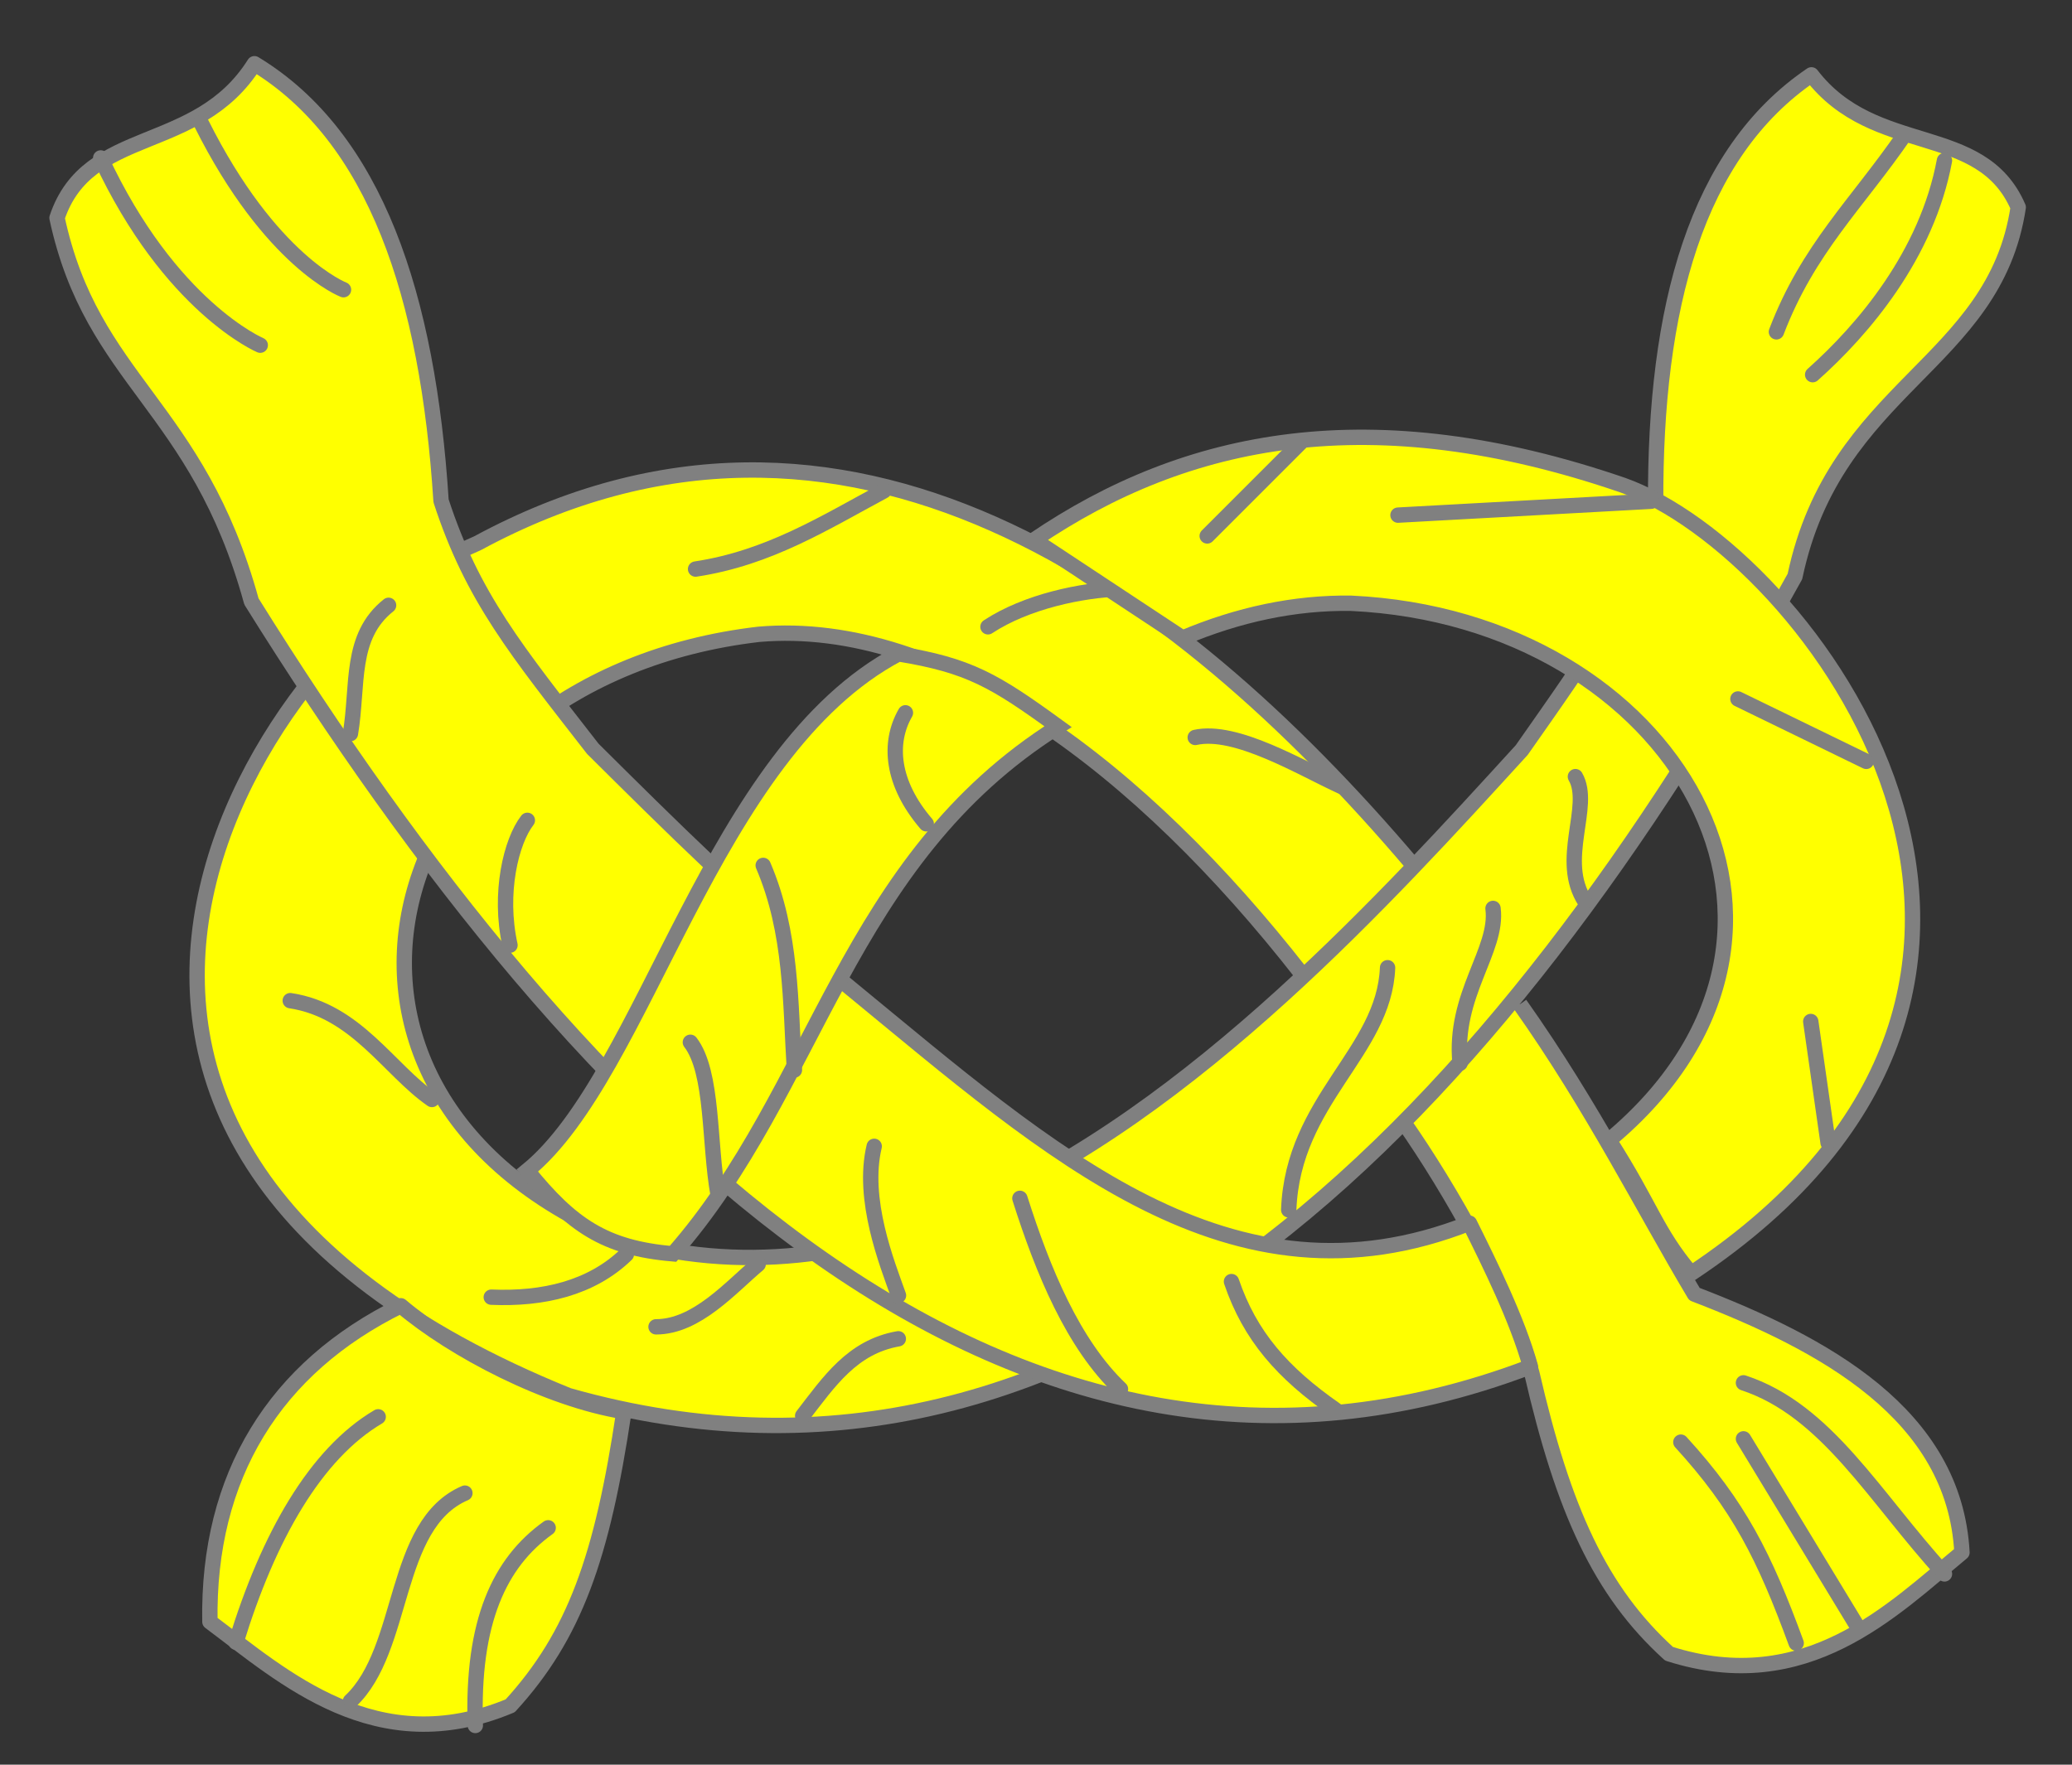 <?xml version="1.0" encoding="UTF-8" standalone="no"?>
<svg
   xmlns:dc="http://purl.org/dc/elements/1.1/"
   xmlns:cc="http://creativecommons.org/ns#"
   xmlns:rdf="http://www.w3.org/1999/02/22-rdf-syntax-ns#"
   xmlns:svg="http://www.w3.org/2000/svg"
   xmlns="http://www.w3.org/2000/svg"
   height="230"
   width="270"
   version="1.1"
   id="svg16906">
  <rect width="100%" height="100%" fill="#333333" stroke="none"/>

  <g
     transform="translate(0,-102)"
     id="layer2">
    <g
       style="stroke-width:0.932;stroke-miterlimit:4;stroke-dasharray:none;fill:#ffff00;stroke:#808080;stroke-opacity:1"
       transform="matrix(2.147,0,0,2.147,-59.651,60.66)"
       id="g17646">
      <path
         style="fill:#ffff00;stroke:#808080;stroke-width:0.932;stroke-linecap:butt;stroke-linejoin:round;stroke-miterlimit:4;stroke-opacity:1;stroke-dasharray:none"
         d="m 113.002,87.422 c 2.776,3.981 6.449,10.379 7.752,15.182 1.912,8.301 4.15,13.259 8.329,17.043 8.312,2.652 13.561,-2.654 17.779,-6.148 -0.455,-8.418 -8.384,-12.668 -16.239,-15.686 -3.098,-5.191 -6.201,-11.404 -10.588,-17.596 m -6.525,-8.495 C 98.993,54.628 79.066,40.178 56.756,52.236 c -12.511,5.274 -33.587,35.889 5.525,51.734 31.958,9.083 56.412,-17.21 74.443,-49.72 2.451,-11.604 12.101,-12.807 13.552,-22.411 -2.251,-5.214 -8.701,-3.027 -12.552,-8.041 -7,4.754 -9.512,14.137 -9.453,26.028 -1.499,5.709 -3.929,8.961 -8.13,14.963 -4.108,4.501 -9.027,9.904 -14.552,14.919 C 94.144,90.095 80.103,98.819 65.295,94.427 43.623,85.316 50.897,60.44 73.834,57.761 85.054,56.797 97.031,65.887 106.757,78.334"
         id="path16938" />
      <path
         style="fill:#ffff00;stroke:#808080;stroke-width:0.932;stroke-linecap:round;stroke-linejoin:miter;stroke-miterlimit:4;stroke-opacity:1;stroke-dasharray:none"
         d="m 129.8,106.8 c 3.533,3.867 5.067,6.933 7,12.2"
         id="path17448" />
      <path
         style="fill:#ffff00;stroke:#808080;stroke-width:0.932;stroke-linecap:round;stroke-linejoin:miter;stroke-miterlimit:4;stroke-opacity:1;stroke-dasharray:none"
         d="m 133.6,106.6 c 2.267,3.733 4.533,7.467 6.8,11.2"
         id="path17450" />
      <path
         style="fill:#ffff00;stroke:#808080;stroke-width:0.932;stroke-linecap:round;stroke-linejoin:miter;stroke-miterlimit:4;stroke-opacity:1;stroke-dasharray:none"
         d="m 133.6,103.2 c 5.067,1.667 7.933,6.933 12.2,11.6"
         id="path17452" />
      <path
         style="fill:#ffff00;stroke:#808080;stroke-width:0.932;stroke-linecap:round;stroke-linejoin:miter;stroke-miterlimit:4;stroke-opacity:1;stroke-dasharray:none"
         d="m 145.8,29 c -1.067,5.733 -4.933,10.267 -8,13"
         id="path17454" />
      <path
         style="fill:#ffff00;stroke:#808080;stroke-width:0.932;stroke-linecap:round;stroke-linejoin:miter;stroke-miterlimit:4;stroke-opacity:1;stroke-dasharray:none"
         d="m 143.4,27.4 c -2.933,4.267 -5.867,6.933 -7.8,12"
         id="path17456" />
      <path
         style="fill:#ffff00;stroke:#808080;stroke-width:0.932;stroke-linecap:round;stroke-linejoin:miter;stroke-miterlimit:4;stroke-opacity:1;stroke-dasharray:none"
         d="m 123.4,66.4 c 1.042,1.792 -1.074,5.075 0.6,7.6"
         id="path17458" />
      <path
         style="fill:#ffff00;stroke:#808080;stroke-width:0.932;stroke-linecap:round;stroke-linejoin:miter;stroke-miterlimit:4;stroke-opacity:1;stroke-dasharray:none"
         d="m 118.4,74.4 c 0.333,2.533 -2.418,5.246 -2,9.4"
         id="path17460" />
      <path
         style="fill:#ffff00;stroke:#808080;stroke-width:0.932;stroke-linecap:round;stroke-linejoin:miter;stroke-miterlimit:4;stroke-opacity:1;stroke-dasharray:none"
         d="m 112,78 c -0.2,5.133 -5.747,8.019 -6,14.7"
         id="path17462" />
      <path
         style="fill:#ffff00;stroke:#808080;stroke-width:0.932;stroke-linecap:round;stroke-linejoin:miter;stroke-miterlimit:4;stroke-opacity:1;stroke-dasharray:none"
         d="M 82.305,100.526 C 79.505,101.014 78.1,103.133 76.5,105.2"
         id="path17464" />
      <path
         style="fill:#ffff00;stroke:#808080;stroke-width:0.932;stroke-linecap:round;stroke-linejoin:miter;stroke-miterlimit:4;stroke-opacity:1;stroke-dasharray:none"
         d="m 73.8,96 c -1.667,1.4 -3.733,3.8 -6.2,3.8"
         id="path17466" />
      <path
         style="fill:#ffff00;stroke:#808080;stroke-width:0.932;stroke-linecap:round;stroke-linejoin:miter;stroke-miterlimit:4;stroke-opacity:1;stroke-dasharray:none"
         d="m 65.8,95.4 c -2.133,2.067 -5.067,2.733 -8.2,2.6"
         id="path17468" />
      <path
         style="fill:#ffff00;stroke:#808080;stroke-width:0.932;stroke-linecap:round;stroke-linejoin:miter;stroke-miterlimit:4;stroke-opacity:1;stroke-dasharray:none"
         d="M 54,86 C 51.4,84.2 49.4,80.6 45.4,80"
         id="path17470" />
      <path
         style="fill:#ffff00;stroke:#808080;stroke-width:0.932;stroke-linecap:round;stroke-linejoin:miter;stroke-miterlimit:4;stroke-opacity:1;stroke-dasharray:none"
         d="m 54,70.2 c -0.667,-4.8 -1.133,-7.8 -0.4,-13"
         id="path17472" />
      <path
         style="fill:#ffff00;stroke:#808080;stroke-width:0.932;stroke-linecap:round;stroke-linejoin:miter;stroke-miterlimit:4;stroke-opacity:1;stroke-dasharray:none"
         d="m 70,53.8 c 4.442,-0.67 7.832,-2.814 11.432,-4.747"
         id="path17474" />
      <path
         style="fill:#ffff00;stroke:#808080;stroke-width:0.932;stroke-linecap:round;stroke-linejoin:miter;stroke-miterlimit:4;stroke-opacity:1;stroke-dasharray:none"
         d="M 87.747,57.305 C 90.081,55.765 93.467,55.067 95.8,55"
         id="path17476" />
      <path
         style="fill:#ffff00;stroke:#808080;stroke-width:0.932;stroke-linecap:round;stroke-linejoin:miter;stroke-miterlimit:4;stroke-opacity:1;stroke-dasharray:none"
         d="M 100.326,64.021 C 102.793,63.47 106.733,65.867 109.2,67"
         id="path17478" />
      <path
         style="fill:#ffff00;stroke:#808080;stroke-width:0.932;stroke-linecap:butt;stroke-linejoin:round;stroke-miterlimit:4;stroke-opacity:1;stroke-dasharray:none"
         d="m 65.65,104.948 c -1.317,8.832 -2.989,13.581 -6.898,17.856 -8.126,3.401 -13.758,-1.759 -18.229,-5.1 -0.149,-8.846 3.945,-15.434 11.587,-19.183 3.18,2.695 8.887,5.673 13.541,6.427 z M 125.446,88.473 C 140.609,75.849 129.462,56.795 109.785,55.876 c -3.413,-0.05 -6.848,0.683 -10.224,2.111 l -9.015,-5.957 c 9.248,-6.28 20.487,-8.554 35.727,-3.325 11.219,3.985 30.978,30.041 4.153,47.852 -2.151,-2.554 -2.408,-4.056 -4.98,-8.084 z m -4.775,13.746 C 89.349,114.127 63.416,88.442 43.043,55.766 39.758,43.804 33.385,42.427 31.244,32.483 c 1.878,-5.626 8.488,-3.822 11.981,-9.36 7.345,4.45 10.532,14.083 11.327,26.535 1.91,5.863 4.575,9.085 9.209,15.051 4.433,4.403 9.743,9.689 15.63,14.523 12.195,10.013 23.08,19.985 37.58,14.276 1.233,2.482 2.888,5.807 3.7,8.71 z"
         id="path16938-4" />
      <path
         style="fill:#ffff00;stroke:#808080;stroke-width:0.932;stroke-linecap:butt;stroke-linejoin:miter;stroke-miterlimit:4;stroke-opacity:1;stroke-dasharray:none"
         d="M 92,63.368 C 88.14,60.561 86.596,59.649 82.316,58.947 70.941,64.949 67.023,84.402 59.789,90.316 c 2.667,3.298 4.702,4.702 8.842,5.053 C 77.44,85.36 79.07,71.516 92,63.368 z"
         id="path17606" />
      <path
         style="fill:#ffff00;stroke:#808080;stroke-width:0.932;stroke-linecap:round;stroke-linejoin:miter;stroke-miterlimit:4;stroke-opacity:1;stroke-dasharray:none"
         d="m 33.895,28.842 c 4.211,9.053 9.684,11.368 9.684,11.368"
         id="path17608" />
      <path
         style="fill:#ffff00;stroke:#808080;stroke-width:0.932;stroke-linecap:round;stroke-linejoin:miter;stroke-miterlimit:4;stroke-opacity:1;stroke-dasharray:none"
         d="m 40,26.737 c 4.211,8.421 8.632,10.105 8.632,10.105"
         id="path17610" />
      <path
         style="fill:#ffff00;stroke:#808080;stroke-width:0.932;stroke-linecap:round;stroke-linejoin:miter;stroke-miterlimit:4;stroke-opacity:1;stroke-dasharray:none"
         d="m 84,69.263 c -2.105,-2.456 -2.316,-4.912 -1.263,-6.737"
         id="path17616" />
      <path
         style="fill:#ffff00;stroke:#808080;stroke-width:0.932;stroke-linecap:round;stroke-linejoin:miter;stroke-miterlimit:4;stroke-opacity:1;stroke-dasharray:none"
         d="M 76,84.211 C 75.746,80.14 75.852,75.86 74.105,71.789"
         id="path17618" />
      <path
         style="fill:#ffff00;stroke:#808080;stroke-width:0.932;stroke-linecap:round;stroke-linejoin:miter;stroke-miterlimit:4;stroke-opacity:1;stroke-dasharray:none"
         d="M 71.368,91.789 C 70.807,88.702 71.088,84.351 69.684,82.526"
         id="path17620" />
      <path
         style="fill:#ffff00;stroke:#808080;stroke-width:0.932;stroke-linecap:round;stroke-linejoin:miter;stroke-miterlimit:4;stroke-opacity:1;stroke-dasharray:none"
         d="m 56.632,124 c -0.211,-6.316 1.474,-9.895 4.421,-12"
         id="path17622" />
      <path
         style="fill:#ffff00;stroke:#808080;stroke-width:0.932;stroke-linecap:round;stroke-linejoin:miter;stroke-miterlimit:4;stroke-opacity:1;stroke-dasharray:none"
         d="M 49.053,122.526 C 52.421,119.368 51.579,111.789 56,109.895"
         id="path17624" />
      <path
         style="fill:#ffff00;stroke:#808080;stroke-width:0.932;stroke-linecap:round;stroke-linejoin:miter;stroke-miterlimit:4;stroke-opacity:1;stroke-dasharray:none"
         d="m 42.105,118.947 c 1.966,-6.418 4.828,-11.439 8.632,-13.684"
         id="path17626" />
      <path
         style="fill:#ffff00;stroke:#808080;stroke-width:0.932;stroke-linecap:round;stroke-linejoin:miter;stroke-miterlimit:4;stroke-opacity:1;stroke-dasharray:none"
         d="M 49.053,63.789 C 49.544,60.842 48.982,57.895 51.368,56"
         id="path17628" />
      <path
         style="fill:#ffff00;stroke:#808080;stroke-width:0.932;stroke-linecap:round;stroke-linejoin:miter;stroke-miterlimit:4;stroke-opacity:1;stroke-dasharray:none"
         d="m 58.737,76.632 c -0.702,-3.158 0.07,-6.316 1.053,-7.579"
         id="path17630" />
      <path
         style="fill:#ffff00;stroke:#808080;stroke-width:0.932;stroke-linecap:round;stroke-linejoin:miter;stroke-miterlimit:4;stroke-opacity:1;stroke-dasharray:none"
         d="m 82.316,97.895 c -0.702,-1.965 -2.246,-5.825 -1.474,-9.053"
         id="path17632" />
      <path
         style="fill:#ffff00;stroke:#808080;stroke-width:0.932;stroke-linecap:round;stroke-linejoin:miter;stroke-miterlimit:4;stroke-opacity:1;stroke-dasharray:none"
         d="M 95.789,103.579 C 92.912,100.842 91.088,96.421 89.684,92"
         id="path17634" />
      <path
         style="fill:#ffff00;stroke:#808080;stroke-width:0.932;stroke-linecap:round;stroke-linejoin:miter;stroke-miterlimit:4;stroke-opacity:1;stroke-dasharray:none"
         d="m 108.842,104.842 c -3.228,-2.246 -5.193,-4.491 -6.316,-7.789"
         id="path17636" />
      <path
         style="fill:#ffff00;stroke:#808080;stroke-width:0.932;stroke-linecap:round;stroke-linejoin:miter;stroke-miterlimit:4;stroke-opacity:1;stroke-dasharray:none"
         d="M 106.737,46.105 C 104.842,48 102.947,49.895 101.053,51.789"
         id="path17638" />
      <path
         style="fill:#ffff00;stroke:#808080;stroke-width:0.932;stroke-linecap:round;stroke-linejoin:miter;stroke-miterlimit:4;stroke-opacity:1;stroke-dasharray:none"
         d="m 128,49.684 c -5.123,0.281 -10.246,0.561 -15.368,0.842"
         id="path17640" />
      <path
         style="fill:#ffff00;stroke:#808080;stroke-width:0.932;stroke-linecap:round;stroke-linejoin:miter;stroke-miterlimit:4;stroke-opacity:1;stroke-dasharray:none"
         d="m 141.053,65.474 c -2.596,-1.263 -5.193,-2.526 -7.789,-3.789"
         id="path17642" />
      <path
         style="fill:#ffff00;stroke:#808080;stroke-width:0.932;stroke-linecap:round;stroke-linejoin:miter;stroke-miterlimit:4;stroke-opacity:1;stroke-dasharray:none"
         d="m 138.737,88.632 c -0.351,-2.456 -0.702,-4.912 -1.053,-7.368"
         id="path17644" />
    </g>
  </g>
</svg>
